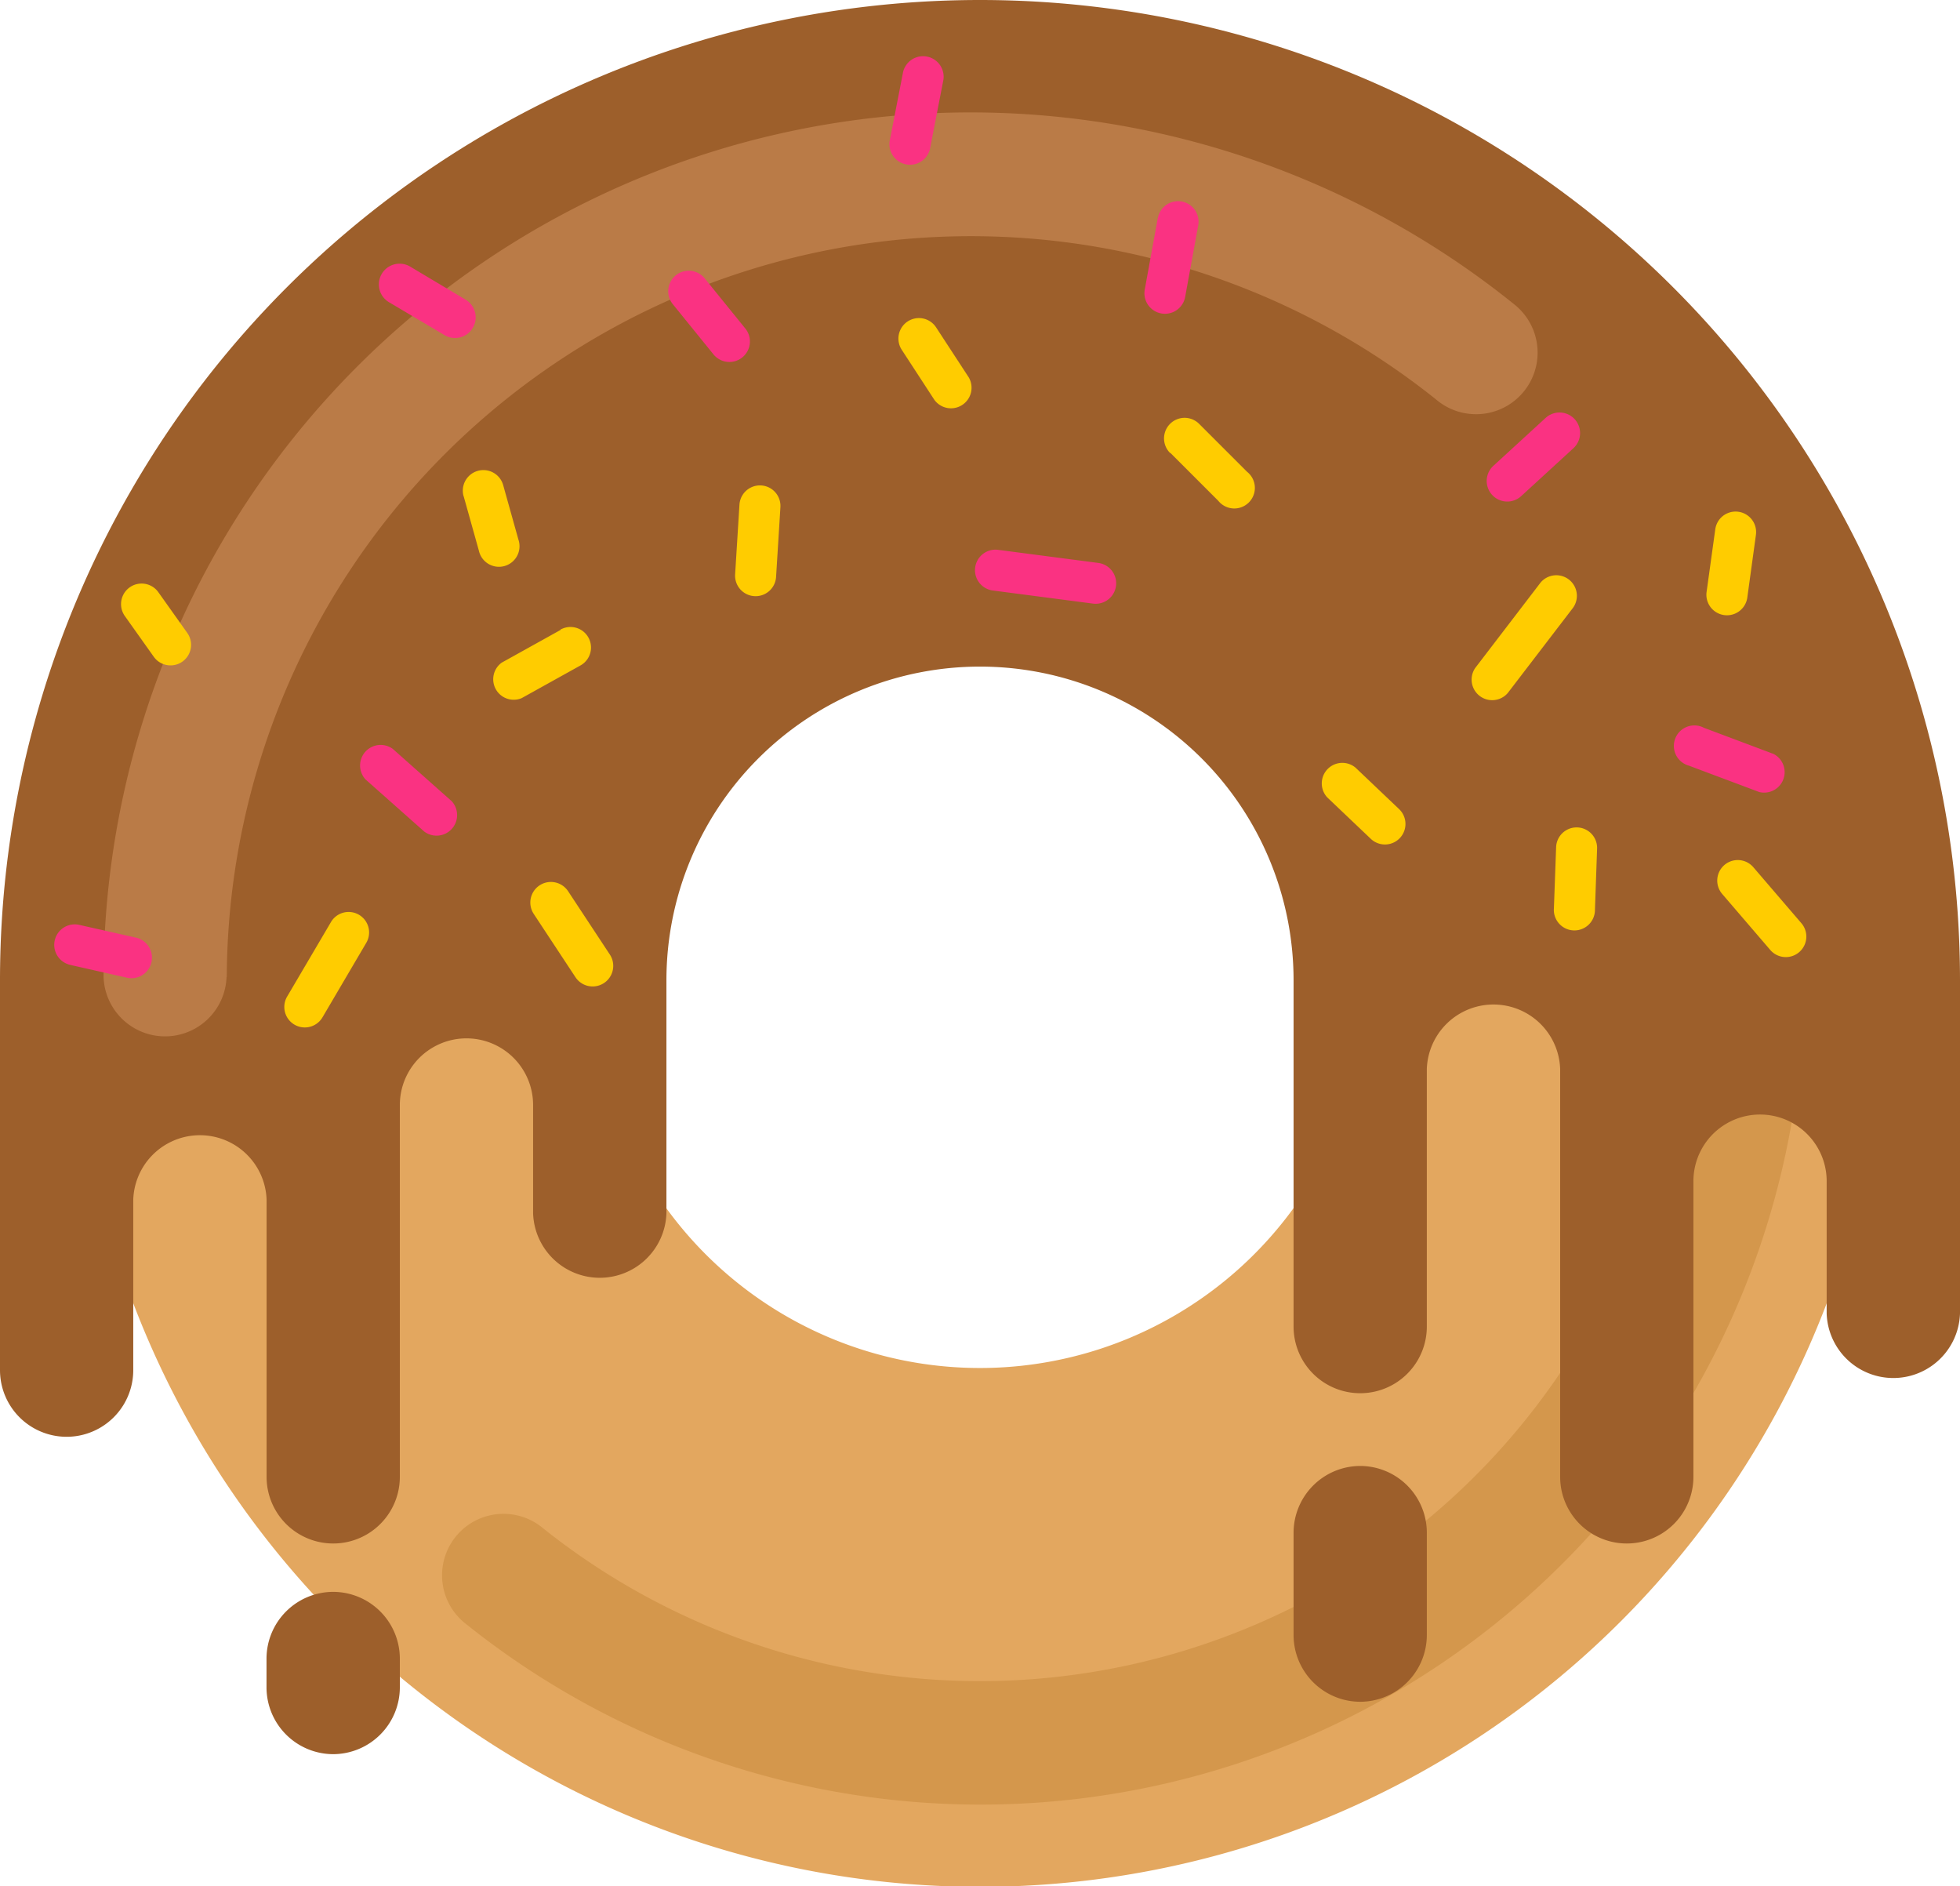 <svg id="publicdomainvectors.org" xmlns="http://www.w3.org/2000/svg" viewBox="0 0 257.4 247.67"><defs><style>.cls-1{fill:#e3a75f;}.cls-1,.cls-2,.cls-3,.cls-4,.cls-5,.cls-6{fill-rule:evenodd;}.cls-2{fill:#d4974c;}.cls-3{fill:#9d5f2b;}.cls-4{fill:#ba7b47;}.cls-5{fill:#fc0;}.cls-6{fill:#fa3282;}</style></defs><title>donuts</title><path class="cls-1" d="M128.7,9.73a119,119,0,1,1-119,119,119,119,0,0,1,119-119Zm0,68.06a50.91,50.91,0,1,0,50.9,50.91A50.91,50.91,0,0,0,128.7,77.79Z"/><path class="cls-2" d="M220.68,128.7a8.11,8.11,0,0,1,16.22,0A108.13,108.13,0,0,1,61.2,213.22a8.07,8.07,0,1,1,10.07-12.61A92,92,0,0,0,220.68,128.7Z"/><path class="cls-3" d="M43.76,209h0a8.78,8.78,0,0,1,8.75,8.75v3.81a8.78,8.78,0,0,1-8.75,8.75h0A8.78,8.78,0,0,1,35,221.55v-3.81A8.78,8.78,0,0,1,43.76,209ZM128.7,0A128.71,128.71,0,0,1,257.4,128.7v43.76a8.76,8.76,0,0,1-17.51,0V155.08a8.75,8.75,0,0,0-17.5,0V193.9a8.75,8.75,0,1,1-17.5,0V140.35a8.76,8.76,0,0,0-17.51,0v33.82a8.75,8.75,0,0,1-17.5,0V128.7a41.18,41.18,0,0,0-82.36,0v30.6a8.76,8.76,0,0,1-17.51,0V145.08a8.75,8.75,0,1,0-17.5,0V193.9a8.75,8.75,0,1,1-17.5,0V157.51a8.76,8.76,0,0,0-17.51,0v22.38a8.75,8.75,0,0,1-17.5,0V128.7A128.7,128.7,0,0,1,128.7,0Zm49.93,192.47a8.78,8.78,0,0,0-8.75,8.76v13.45a8.77,8.77,0,0,0,8.75,8.75h0a8.77,8.77,0,0,0,8.75-8.75V201.23a8.77,8.77,0,0,0-8.75-8.76Z"/><path class="cls-4" d="M29.75,128.3a8.08,8.08,0,0,1-16.15-.06A113.83,113.83,0,0,1,198.91,40a8.08,8.08,0,1,1-10.13,12.6,97.73,97.73,0,0,0-159,75.7Z"/><path class="cls-5" d="M153.66,59.47a2.7,2.7,0,0,1,3.82-3.82l6.29,6.29A2.7,2.7,0,1,1,160,65.76l-6.29-6.29ZM16.38,80.86a2.7,2.7,0,0,1,4.4-3.13l3.83,5.39a2.7,2.7,0,0,1-4.4,3.13l-3.83-5.39Zm27.05,40.26a2.69,2.69,0,1,1,4.64,2.72l-5.72,9.73a2.69,2.69,0,1,1-4.64-2.73l5.72-9.72ZM70.1,120a2.69,2.69,0,0,1,4.5-3l5.48,8.31a2.69,2.69,0,1,1-4.5,3L70.1,120Zm48.32-74.08a2.69,2.69,0,1,1,4.52-2.93l4.29,6.57a2.7,2.7,0,0,1-4.52,2.94l-4.29-6.58ZM60.88,65.15a2.7,2.7,0,0,1,5.2-1.46l2,7.15a2.7,2.7,0,1,1-5.19,1.46l-2-7.15ZM73.61,82.66a2.69,2.69,0,0,1,2.62,4.71l-7.72,4.29A2.69,2.69,0,0,1,65.89,87l7.72-4.29Zm23.5-16.39a2.69,2.69,0,1,1,5.38.31l-.57,9.16a2.69,2.69,0,1,1-5.38-.32l.57-9.15ZM225.26,69.5a2.69,2.69,0,1,1,5.34.72l-1.14,8.29a2.7,2.7,0,0,1-5.35-.72l1.15-8.29Zm.91,47.87a2.69,2.69,0,1,1,4.09-3.51l6.31,7.35a2.69,2.69,0,0,1-4.09,3.51l-6.31-7.35Zm-21.81-6.14a2.69,2.69,0,1,1,5.38.19l-.28,8a2.7,2.7,0,1,1-5.39-.19l.29-8Zm-30.05-6.53a2.7,2.7,0,0,1,3.71-3.91l5.72,5.44a2.69,2.69,0,1,1-3.72,3.9l-5.71-5.43Zm28-28.2a2.7,2.7,0,0,1,4.27,3.3L198,91a2.7,2.7,0,0,1-4.27-3.29Z"/><path class="cls-6" d="M152.06,28.63a2.69,2.69,0,1,1,5.3.95L155.64,39a2.69,2.69,0,0,1-5.3-1l1.72-9.44ZM88.36,39.94a2.69,2.69,0,1,1,4.18-3.4l5.34,6.59a2.69,2.69,0,0,1-4.18,3.4l-5.34-6.59ZM118.6,9.45a2.7,2.7,0,0,1,5.3,1l-1.72,8.85a2.7,2.7,0,1,1-5.3-1l1.72-8.85ZM48,102.33a2.7,2.7,0,0,1,3.59-4l7.73,6.86a2.7,2.7,0,0,1-3.59,4L48,102.33Zm82.39-24.8a2.69,2.69,0,1,1,.69-5.34l13.16,1.72a2.69,2.69,0,0,1-.7,5.34l-13.15-1.72Zm72.6-22.67a2.69,2.69,0,1,1,3.63,4l-6.86,6.29a2.69,2.69,0,0,1-3.63-4l6.86-6.29Zm18.9,45.69a2.69,2.69,0,1,1,1.87-5l9.16,3.44a2.69,2.69,0,0,1-1.88,5l-9.15-3.43ZM9.22,126.68a2.69,2.69,0,0,1,1.19-5.25L18,123.14a2.7,2.7,0,0,1-1.18,5.26l-7.62-1.72Zm41.87-87A2.69,2.69,0,1,1,53.86,35l7.28,4.34A2.69,2.69,0,1,1,58.38,44Z"/></svg>